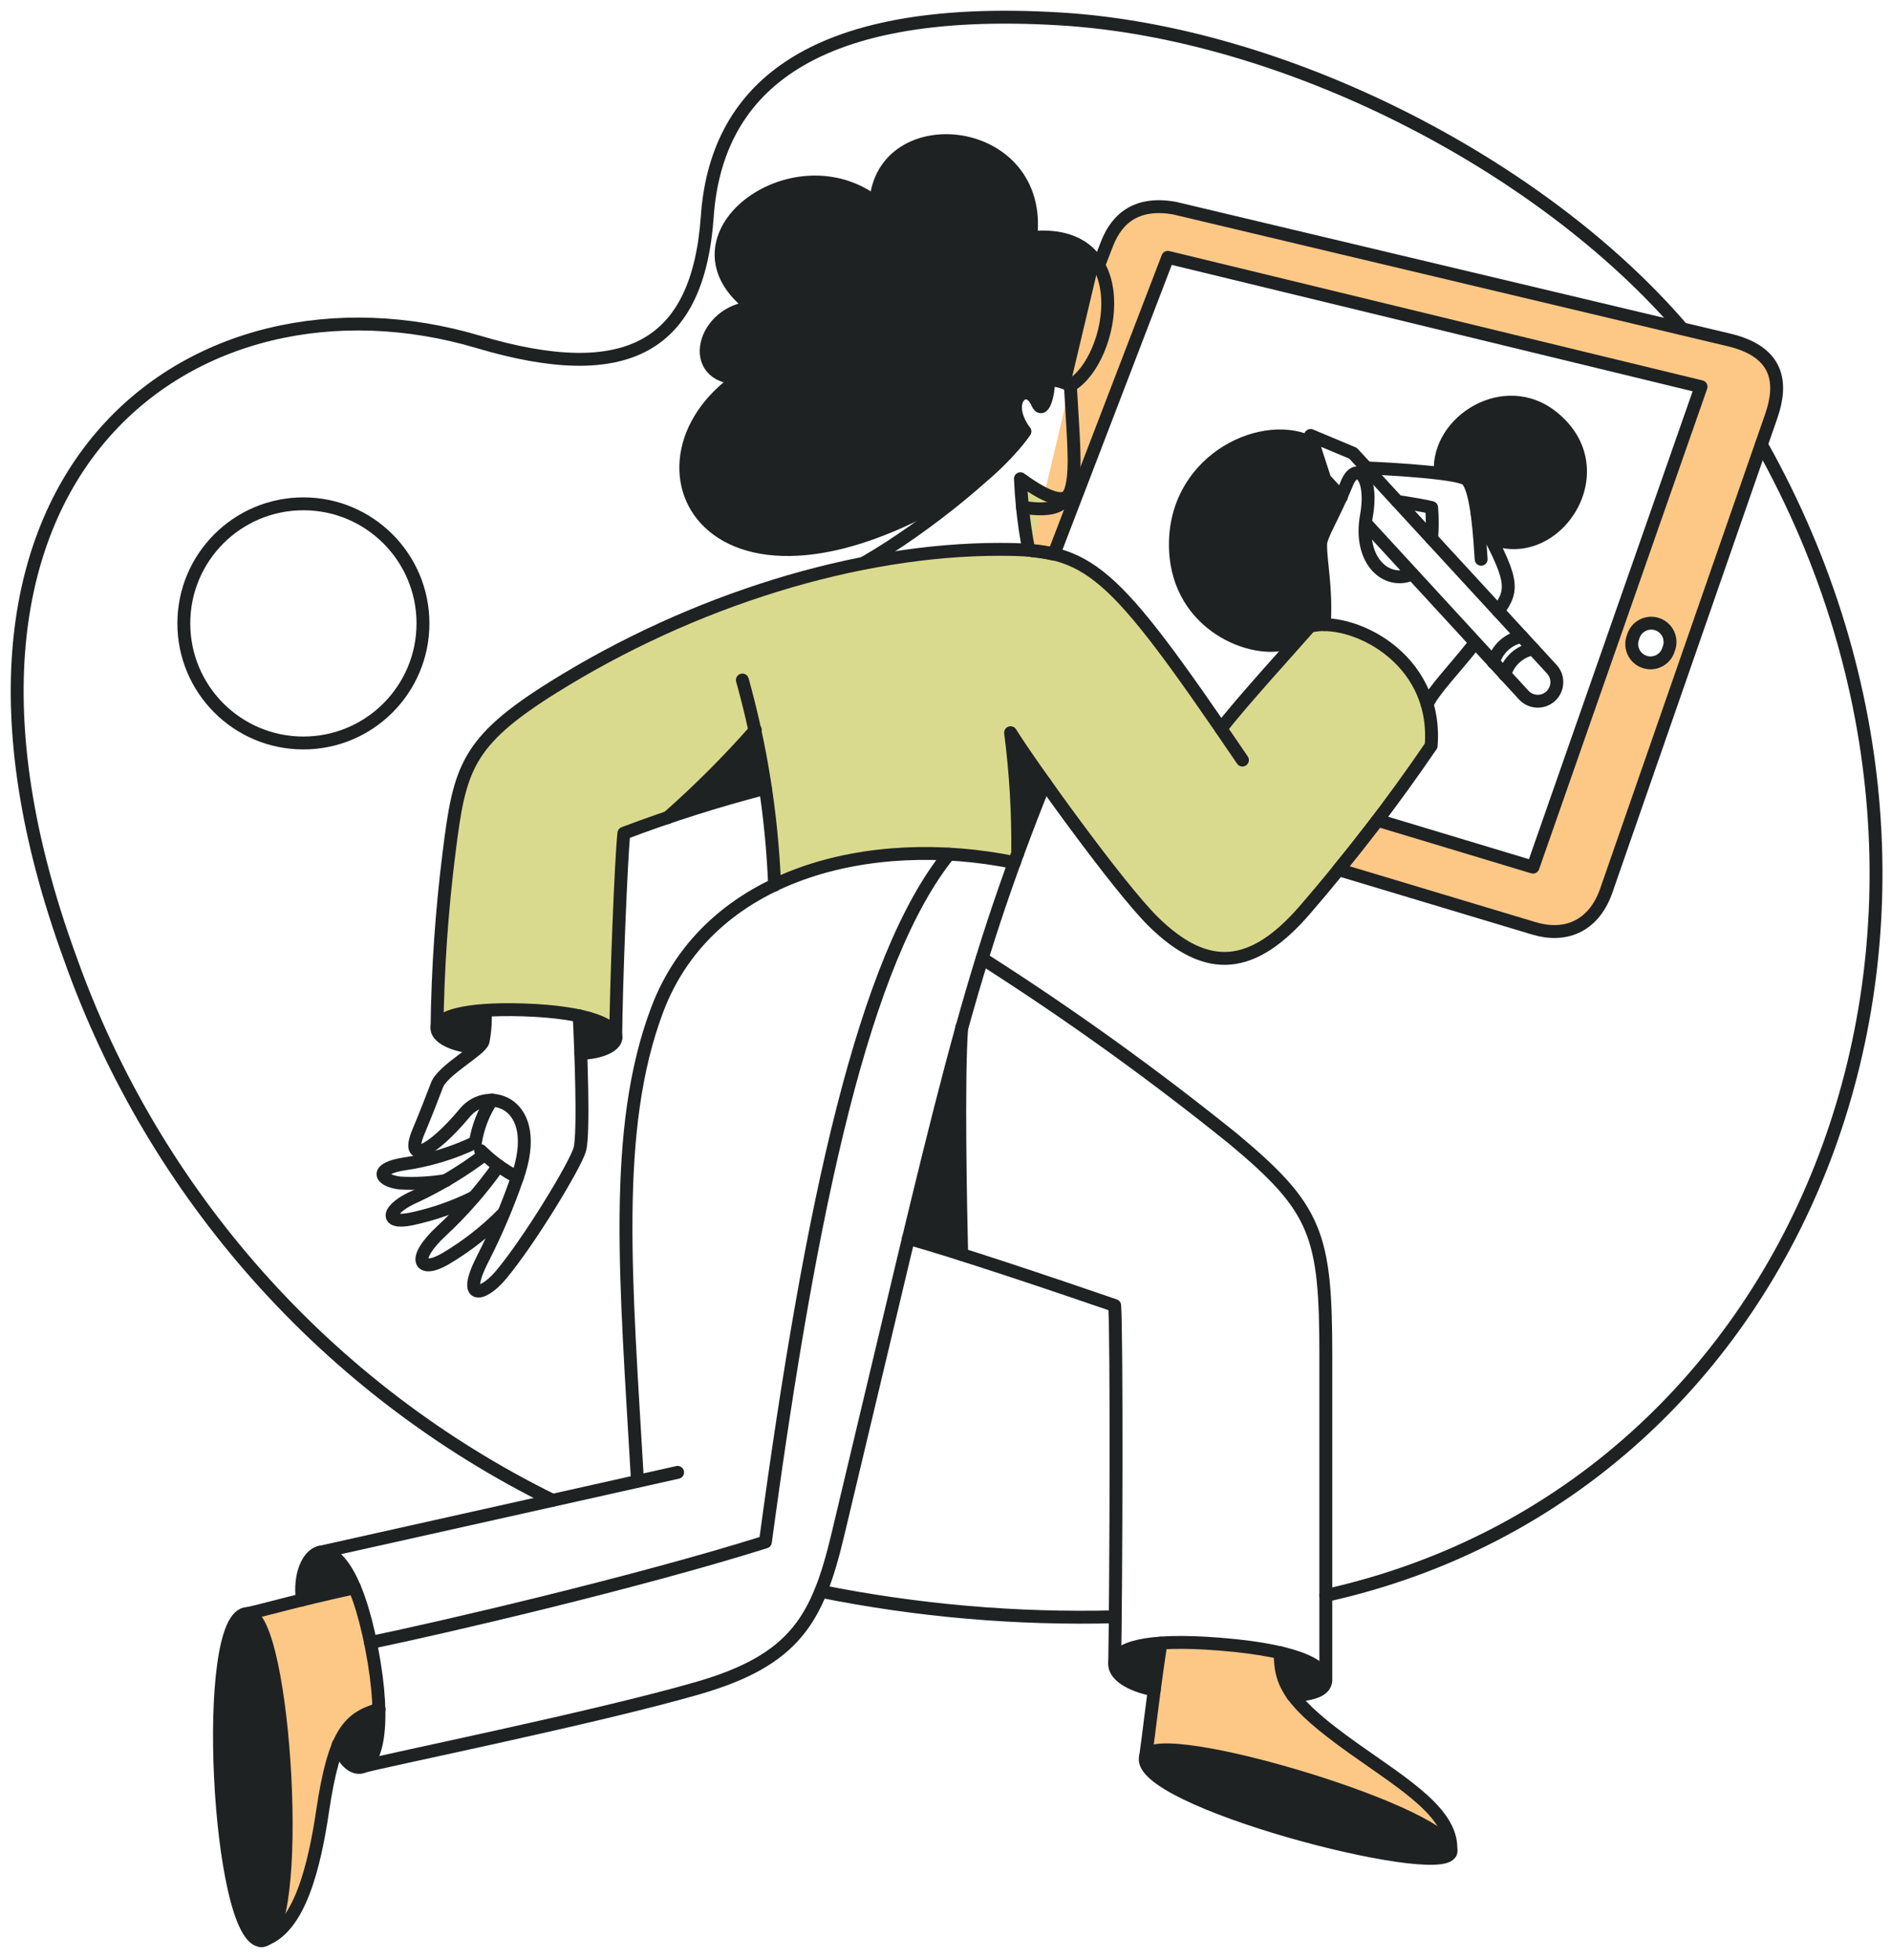 <svg width="110" height="114" viewBox="0 0 110 114" fill="none" xmlns="http://www.w3.org/2000/svg">
<path d="M76.186 36.442C75.25 37.5 72.026 41.05 71.018 42.401C64.533 32.97 63.257 31.969 58.129 31.969C49.114 32.016 39.733 35.285 32.144 40.005C27.109 43.141 26.696 44.711 26.112 49.575C25.678 52.959 25.443 56.365 25.408 59.777C25.634 58.157 35.805 58.493 35.805 60.361C35.829 57.285 36.109 50.11 36.279 48.481C36.948 48.237 37.848 47.909 38.833 47.569C40.636 45.978 42.338 44.277 43.928 42.474C44.543 45.442 44.917 48.456 45.047 51.484C49.219 49.483 54.406 49.235 58.994 50.171C59.055 50.001 59.128 49.818 59.186 49.648C59.213 47.298 59.075 44.95 58.773 42.62C60.123 44.762 65.166 51.721 67.093 53.612C70.229 56.701 72.917 56.421 75.945 52.883C78.561 49.856 81.001 46.681 83.252 43.374C83.667 38.81 79.092 35.683 76.186 36.442Z" fill="#DADA8F"/>
<path d="M75.19 98.617C74.658 97.909 74.398 97.032 74.46 96.148C72.183 95.668 69.854 95.476 67.529 95.577C67.102 98.265 66.843 100.806 66.642 102.169C67.201 100.369 84.03 105.355 84.395 107.568C84.486 104.376 77.623 101.812 75.19 98.617Z" fill="#FDC886"/>
<path d="M20.628 92.352C17.548 92.997 15.7 93.552 14.378 93.847C16.506 93.847 17.625 111.236 15.509 112.768C18.637 111.452 18.412 104.414 19.669 101.484C19.853 100.964 20.167 100.501 20.583 100.138C20.998 99.776 21.5 99.528 22.04 99.416C21.958 97.001 21.481 94.614 20.628 92.352Z" fill="#FDC886"/>
<path d="M90.561 23.977C87.508 21.509 83.204 24.196 83.41 27.491C84.071 27.506 84.722 27.646 85.331 27.905C85.691 28.497 85.896 29.17 85.926 29.863C86.34 30.616 86.668 31.237 86.936 31.772C90.986 33 94.573 27.215 90.561 23.977Z" fill="#1F2223"/>
<path d="M78.023 28.925L77.063 27.879L76.236 25.326C73.087 23.976 67.788 26.663 68.004 31.989C68.196 36.622 72.71 38.507 75.044 37.753C75.543 37.194 75.956 36.729 76.211 36.44C76.485 36.365 76.767 36.332 77.05 36.343C77.172 34.069 76.832 32.841 76.832 31.685C76.832 31.223 77.379 30.372 78.023 28.925Z" fill="#1F2223"/>
<path d="M100.617 19.782L68.344 12.111C66.228 11.722 65 12.609 64.392 14.19L62.02 20.297C62.704 25.77 62.639 28.282 62.13 28.904C61.693 29.439 60.683 29.694 59.467 29.512C59.591 30.358 59.758 31.199 59.966 32.029C60.416 32.067 60.863 32.136 61.303 32.236L67.931 14.966L98.951 22.493L89.174 50.437L80.139 47.713C79.446 48.613 78.692 49.574 77.865 50.583L89.235 54C90.974 54.523 92.652 53.964 93.418 51.86L103.037 24.196C103.693 22.299 103.499 20.487 100.617 19.782ZM97.066 37.754C97.026 37.898 96.958 38.032 96.864 38.148C96.771 38.264 96.654 38.36 96.523 38.43C96.391 38.499 96.247 38.541 96.098 38.553C95.95 38.565 95.8 38.546 95.659 38.498C95.518 38.45 95.389 38.374 95.278 38.274C95.167 38.174 95.079 38.052 95.017 37.916C94.955 37.781 94.921 37.634 94.918 37.485C94.915 37.336 94.942 37.188 94.999 37.05C95.038 36.907 95.107 36.773 95.2 36.656C95.294 36.54 95.41 36.444 95.541 36.375C95.673 36.305 95.818 36.263 95.966 36.251C96.115 36.24 96.265 36.258 96.406 36.306C96.546 36.354 96.676 36.431 96.787 36.531C96.897 36.631 96.986 36.752 97.048 36.888C97.11 37.023 97.143 37.17 97.147 37.319C97.15 37.468 97.122 37.616 97.066 37.754Z" fill="#DADA8F"/>
<path d="M74.473 96.133C76.564 96.619 77.124 97.276 77.124 97.762C77.124 98.382 76.1 98.601 75.204 98.601C74.674 97.891 74.415 97.017 74.473 96.133Z" fill="#1F2223"/>
<path d="M67.529 95.574C67.371 96.644 67.238 97.532 67.14 98.298C65.705 98.018 64.789 97.41 64.842 96.742C64.887 96.182 65.645 95.708 67.529 95.574Z" fill="#1F2223"/>
<path d="M18.573 90.296C19.134 90.154 19.911 90.649 20.628 92.364C19.348 92.643 18.379 92.876 17.588 93.068C17.394 91.573 17.93 90.459 18.573 90.296Z" fill="#1F2223"/>
<path d="M22.039 99.418C21.501 99.535 21.002 99.786 20.588 100.148C20.173 100.509 19.857 100.969 19.668 101.485C19.924 102.286 20.608 103.133 21.234 102.686C21.69 102.361 22.082 101.349 22.039 99.418Z" fill="#1F2223"/>
<path d="M55.928 59.875C55.71 62.976 55.868 70.357 55.928 72.959C54.712 72.57 53.642 72.242 52.84 72.023C54.032 67.122 54.98 63.268 55.928 59.875Z" fill="#1F2223"/>
<path d="M25.419 59.751C25.346 60.286 26.343 60.845 27.787 60.918C27.917 60.819 28.022 60.69 28.091 60.541C28.203 59.956 28.244 59.36 28.213 58.766C26.283 58.899 25.48 59.325 25.419 59.751Z" fill="#1F2223"/>
<path d="M35.803 60.222C35.696 59.816 35.057 59.381 33.679 59.105C33.716 59.641 33.74 60.419 33.776 61.282C34.582 61.257 35.995 60.95 35.803 60.222Z" fill="#1F2223"/>
<path d="M43.939 42.461C44.158 43.507 44.364 44.662 44.535 45.853C42.614 46.325 40.719 46.893 38.856 47.555C40.649 45.959 42.346 44.258 43.939 42.461Z" fill="#1F2223"/>
<path d="M60.78 45.55C60.209 46.984 59.686 48.334 59.2 49.646C59.226 47.296 59.088 44.947 58.786 42.617C59.127 43.166 59.867 44.261 60.78 45.55Z" fill="#1F2223"/>
<path d="M76.714 103.708C72.056 102.213 66.952 101.188 66.641 102.165C66.231 103.473 70.896 105.37 75.546 106.662C79.578 107.784 83.602 108.451 84.291 107.885C85.618 106.797 78.362 104.237 76.714 103.708Z" fill="#1F2223"/>
<path d="M16.527 102.48C16.229 98.041 15.422 93.863 14.366 93.863C13.081 93.858 12.638 98.126 12.792 102.62C12.964 107.612 13.874 112.882 15.193 112.882C17.051 112.467 16.654 104.363 16.527 102.48Z" fill="#1F2223"/>
<path d="M59.37 27.844C60.635 28.756 61.802 29.352 62.191 28.78C61.814 29.534 61.024 29.753 59.492 29.51C59.431 28.95 59.394 28.391 59.37 27.844Z" fill="#DADA8F"/>
<path d="M63.626 15.027C62.945 14.164 61.766 13.641 59.954 13.836C60.756 7.208 51.308 6.26 50.943 11.805C46.115 8.047 38.358 13.872 43.817 17.885C40.85 18.067 39.865 21.995 43.039 21.995C35.719 26.993 41.483 38.119 57.315 27.563C58.168 26.83 58.935 26.002 59.601 25.095C58.251 23.258 59.759 22.103 60.318 23.416C60.635 24.17 60.987 23.015 60.987 22.079C61.433 22.105 61.868 22.221 62.267 22.419C64.091 21.363 65.307 17.143 63.626 15.027Z" fill="#1F2223"/>
<path d="M59.966 32.029C60.416 32.067 60.862 32.136 61.303 32.236L67.931 14.966L98.951 22.493L89.174 50.437L80.139 47.713C79.446 48.613 78.692 49.574 77.865 50.583L89.235 54C90.974 54.523 92.652 53.964 93.418 51.86L103.037 24.196C103.693 22.299 103.499 20.487 100.617 19.782L68.344 12.111C66.228 11.722 65 12.609 64.392 14.19L63.901 15.455M97.066 37.754C97.026 37.898 96.958 38.032 96.864 38.148C96.771 38.264 96.654 38.36 96.523 38.43C96.391 38.499 96.247 38.541 96.098 38.553C95.95 38.565 95.8 38.546 95.659 38.498C95.518 38.45 95.388 38.374 95.278 38.274C95.167 38.174 95.079 38.052 95.017 37.916C94.955 37.781 94.921 37.634 94.918 37.485C94.915 37.336 94.942 37.188 94.999 37.05C95.038 36.907 95.107 36.773 95.2 36.657C95.294 36.54 95.41 36.444 95.541 36.375C95.673 36.305 95.818 36.263 95.966 36.251C96.115 36.24 96.265 36.258 96.406 36.306C96.546 36.354 96.676 36.431 96.787 36.531C96.897 36.631 96.986 36.752 97.048 36.888C97.11 37.023 97.143 37.17 97.147 37.319C97.15 37.468 97.122 37.616 97.066 37.754Z" fill="#FDC886"/>
<path d="M59.966 32.029C60.416 32.067 60.862 32.136 61.303 32.236L67.931 14.966L98.951 22.493L89.174 50.437L80.139 47.713C79.446 48.613 78.692 49.574 77.865 50.583L89.235 54C90.974 54.523 92.652 53.964 93.418 51.86L103.037 24.196C103.693 22.299 103.499 20.487 100.617 19.782L68.344 12.111C66.228 11.722 65 12.609 64.392 14.19L63.901 15.455M97.066 37.754C97.026 37.898 96.958 38.032 96.864 38.148C96.771 38.264 96.654 38.36 96.523 38.43C96.391 38.499 96.247 38.541 96.098 38.553C95.95 38.565 95.8 38.546 95.659 38.498C95.518 38.45 95.388 38.374 95.278 38.274C95.167 38.174 95.079 38.052 95.017 37.916C94.955 37.781 94.921 37.634 94.918 37.485C94.915 37.336 94.942 37.188 94.999 37.05C95.038 36.907 95.107 36.773 95.2 36.656C95.294 36.54 95.41 36.444 95.541 36.375C95.673 36.305 95.818 36.263 95.966 36.251C96.115 36.24 96.265 36.258 96.406 36.306C96.546 36.354 96.676 36.431 96.787 36.531C96.897 36.631 96.986 36.752 97.048 36.888C97.11 37.023 97.143 37.17 97.147 37.319C97.15 37.468 97.122 37.616 97.066 37.754Z" stroke="#1F2223" stroke-width="0.75" stroke-linejoin="round"/>
<path d="M17.649 43.216C21.49 43.216 24.604 40.102 24.604 36.26C24.604 32.419 21.49 29.305 17.649 29.305C13.807 29.305 10.693 32.419 10.693 36.26C10.693 40.102 13.807 43.216 17.649 43.216Z" stroke="#1F2223" stroke-width="0.75" stroke-linecap="round" stroke-linejoin="round"/>
<path d="M47.745 92.559C53.375 93.69 59.114 94.187 64.854 94.042" stroke="#1F2223" stroke-width="0.75" stroke-linecap="round" stroke-linejoin="round"/>
<path d="M77.124 92.802C105.235 86.566 117.935 53.453 102.465 25.87M32.144 87.268C19.024 80.807 8.948 69.475 4.066 55.689C-6.221 27.478 11.327 14.981 27.839 19.89C36.436 22.445 40.607 20.206 41.142 12.594C41.641 5.505 46.675 0.187 61.705 1.103C74.729 1.897 89.638 9.544 97.843 19.104" stroke="#1F2223" stroke-width="0.75" stroke-linecap="round" stroke-linejoin="round"/>
<path d="M27.79 60.931C26.343 60.858 25.349 60.299 25.422 59.764C25.498 59.192 26.869 58.634 30.396 58.739C34.384 58.862 35.861 59.688 35.831 60.357C35.811 60.831 34.956 61.232 33.788 61.269" stroke="#1F2223" stroke-width="0.75" stroke-linecap="round" stroke-linejoin="round"/>
<path d="M71.031 42.388C72.04 41.038 75.263 37.5 76.199 36.43C78.473 35.81 83.653 38.144 83.252 43.373C80.997 46.677 78.556 49.851 75.944 52.88C72.908 56.411 70.243 56.708 67.091 53.609C65.062 51.614 59.88 44.393 58.786 42.617C59.088 44.947 59.226 47.295 59.2 49.645" stroke="#1F2223" stroke-width="0.75" stroke-linecap="round" stroke-linejoin="round"/>
<path d="M72.272 44.21C64.55 32.853 63.419 31.953 58.142 31.953C49.909 31.953 40.326 34.882 32.158 39.991C27.123 43.139 26.732 44.712 26.126 49.561C25.699 52.946 25.464 56.352 25.422 59.763" stroke="#1F2223" stroke-width="0.75" stroke-linecap="round" stroke-linejoin="round"/>
<path d="M60.781 45.535C56.123 57.148 54.9 63.509 48.742 89.247C47.579 94.126 46.299 96.541 40.595 98.189C34.636 99.911 22.744 102.311 21.018 102.773" stroke="#1F2223" stroke-width="0.75" stroke-linecap="round" stroke-linejoin="round"/>
<path d="M17.588 93.058C17.396 91.586 17.928 90.467 18.573 90.298C19.411 90.078 20.739 91.307 21.613 95.843C22.538 100.643 21.805 102.599 21.017 102.786C20.518 102.904 19.947 102.36 19.667 101.485" stroke="#1F2223" stroke-width="0.75" stroke-linecap="round" stroke-linejoin="round"/>
<path d="M18.573 90.298C22.829 89.349 38.358 85.882 39.416 85.641" stroke="#1F2223" stroke-width="0.75" stroke-linecap="round" stroke-linejoin="round"/>
<path d="M59.005 50.169C50.639 48.467 41.243 50.766 38.235 58.717C35.597 65.698 36.411 74.501 37.083 86.15" stroke="#1F2223" stroke-width="0.75" stroke-linecap="round" stroke-linejoin="round"/>
<path d="M43.185 39.555C44.27 43.445 44.899 47.448 45.058 51.484" stroke="#1F2223" stroke-width="0.75" stroke-linecap="round" stroke-linejoin="round"/>
<path d="M35.816 60.358C35.84 57.294 36.12 50.095 36.29 48.466C38.984 47.445 41.733 46.572 44.523 45.852" stroke="#1F2223" stroke-width="0.75" stroke-linecap="round" stroke-linejoin="round"/>
<path d="M14.378 93.859C16.603 93.865 17.734 112.89 15.205 112.878C12.675 112.865 11.666 93.853 14.378 93.859Z" stroke="#1F2223" stroke-width="0.75" stroke-linecap="round" stroke-linejoin="round"/>
<path d="M14.378 93.859C15.786 93.543 16.98 93.155 20.628 92.352" stroke="#1F2223" stroke-width="0.75" stroke-linecap="round" stroke-linejoin="round"/>
<path d="M22.051 99.418C20.3 99.93 19.447 100.769 18.768 105.328C18.301 108.464 17.43 112.308 15.205 112.88" stroke="#1F2223" stroke-width="0.75" stroke-linecap="round" stroke-linejoin="round"/>
<path d="M67.141 98.297C65.706 98.018 64.8 97.409 64.842 96.753C64.896 95.913 66.484 95.273 70.983 95.634C75.994 96.038 77.112 97.069 77.112 97.762C77.112 98.383 76.088 98.602 75.192 98.602" stroke="#1F2223" stroke-width="0.75" stroke-linecap="round" stroke-linejoin="round"/>
<path d="M66.642 102.167C67.226 100.307 85.074 105.669 84.383 107.761C83.848 109.378 65.852 104.684 66.642 102.167Z" stroke="#1F2223" stroke-width="0.75" stroke-linecap="round" stroke-linejoin="round"/>
<path d="M66.642 102.166C66.848 100.768 66.994 99.175 67.529 95.574" stroke="#1F2223" stroke-width="0.75" stroke-linecap="round" stroke-linejoin="round"/>
<path d="M74.473 96.133C74.461 97.933 74.985 99.028 78.741 101.701C81.685 103.794 84.639 105.531 84.383 107.756" stroke="#1F2223" stroke-width="0.75" stroke-linecap="round" stroke-linejoin="round"/>
<path d="M57.133 55.75C62.188 58.971 67.059 62.47 71.725 66.232C76.623 70.309 77.124 71.826 77.124 78.891V97.763" stroke="#1F2223" stroke-width="0.75" stroke-linecap="round" stroke-linejoin="round"/>
<path d="M64.842 96.753C64.927 91.877 64.964 77.745 64.842 75.935C61.17 74.671 55.479 72.761 52.84 72.031" stroke="#1F2223" stroke-width="0.75" stroke-linecap="round" stroke-linejoin="round"/>
<path d="M55.199 49.684C50.298 55.751 47.21 69.784 44.523 89.69C37.02 92.049 25.662 94.688 21.552 95.539" stroke="#1F2223" stroke-width="0.75" stroke-linecap="round" stroke-linejoin="round"/>
<path d="M33.691 59.083C33.788 60.992 33.982 65.931 33.727 66.853C33.472 67.775 30.737 72.277 29.106 74.198C28.073 75.414 26.802 75.691 28.109 73.164C28.878 71.655 29.541 70.094 30.093 68.492C31.643 64.079 28.365 63.131 27.053 64.71C25.049 67.12 23.547 67.725 24.341 65.829C24.826 64.673 25.083 63.981 25.424 63.105C25.764 62.23 27.953 61.087 28.099 60.576C28.216 59.992 28.257 59.395 28.221 58.801" stroke="#1F2223" stroke-width="0.75" stroke-linecap="round" stroke-linejoin="round"/>
<path d="M29.298 70.562C28.292 71.59 27.155 72.481 25.918 73.213C24.409 74.097 23.887 73.274 25.662 71.62C26.903 70.468 28.021 69.19 29.001 67.809" stroke="#1F2223" stroke-width="0.75" stroke-linecap="round" stroke-linejoin="round"/>
<path d="M27.961 66.926C28.589 67.549 29.309 68.073 30.095 68.479" stroke="#1F2223" stroke-width="0.75" stroke-linecap="round" stroke-linejoin="round"/>
<path d="M27.559 69.637C26.406 70.21 25.184 70.635 23.924 70.901C22.282 71.245 22.502 70.285 24.24 69.552C25.636 68.891 26.96 68.088 28.192 67.156" stroke="#1F2223" stroke-width="0.75" stroke-linecap="round" stroke-linejoin="round"/>
<path d="M25.942 68.666C25.058 68.812 24.162 68.861 23.267 68.812C22.075 68.666 21.734 67.97 23.547 67.694C24.973 67.488 26.359 67.066 27.657 66.441C27.797 65.559 28.125 64.718 28.617 63.973" stroke="#1F2223" stroke-width="0.75" stroke-linecap="round" stroke-linejoin="round"/>
<path d="M55.941 72.959C55.88 70.32 55.722 62.794 55.941 59.766" stroke="#1F2223" stroke-width="0.75" stroke-linecap="round" stroke-linejoin="round"/>
<path d="M38.844 47.556C40.647 45.966 42.349 44.264 43.939 42.461" stroke="#1F2223" stroke-width="0.75" stroke-linecap="round" stroke-linejoin="round"/>
<path d="M78.024 28.915L77.064 27.87L76.237 25.328L78.705 26.362L90.267 38.923C90.467 39.139 90.573 39.426 90.561 39.72C90.55 40.014 90.422 40.292 90.206 40.492C89.99 40.692 89.703 40.798 89.409 40.786C89.115 40.775 88.837 40.647 88.638 40.431L79.457 30.447" stroke="#1F2223" stroke-width="0.75" stroke-linecap="round" stroke-linejoin="round"/>
<path d="M88.518 37.023C88.13 37.095 87.77 37.274 87.479 37.541C87.189 37.807 86.979 38.151 86.875 38.531" stroke="#1F2223" stroke-width="0.75" stroke-linecap="round" stroke-linejoin="round"/>
<path d="M89.174 37.742C88.786 37.814 88.426 37.993 88.136 38.26C87.846 38.527 87.636 38.87 87.532 39.25" stroke="#1F2223" stroke-width="0.75" stroke-linecap="round" stroke-linejoin="round"/>
<path d="M77.039 36.33C77.16 34.056 76.82 32.828 76.82 31.673C76.82 31.138 77.562 30.056 78.352 28.11C78.876 26.821 79.907 27.648 79.483 30.019C79.019 32.609 80.65 34.056 82.146 33.388" stroke="#1F2223" stroke-width="0.75" stroke-linecap="round" stroke-linejoin="round"/>
<path d="M81.294 29.168C82.182 29.302 82.936 29.436 83.278 29.521C83.327 30.124 83.327 30.73 83.278 31.332" stroke="#1F2223" stroke-width="0.75" stroke-linecap="round" stroke-linejoin="round"/>
<path d="M79.483 27.215C81.137 27.288 84.931 27.507 85.332 27.908C85.94 28.516 86.086 31.483 86.159 32.529" stroke="#1F2223" stroke-width="0.75" stroke-linecap="round" stroke-linejoin="round"/>
<path d="M85.928 29.863C88.056 33.718 88.08 34.241 87.156 35.542" stroke="#1F2223" stroke-width="0.75" stroke-linecap="round" stroke-linejoin="round"/>
<path d="M85.806 37.391C84.651 38.874 83.31 40.236 83.022 40.978" stroke="#1F2223" stroke-width="0.75" stroke-linecap="round" stroke-linejoin="round"/>
<path d="M57.331 27.553C58.182 26.823 58.948 25.998 59.613 25.095C58.276 23.259 59.766 22.107 60.331 23.417C60.656 24.172 60.999 23.016 60.999 22.08C61.444 22.108 61.879 22.223 62.279 22.42C64.845 20.924 66.219 13.179 59.957 13.823C60.756 7.196 51.296 6.26 50.943 11.79C46.115 8.045 38.358 13.882 43.817 17.883C40.85 18.065 39.865 21.993 43.039 21.993C35.704 26.994 41.486 38.139 57.331 27.553Z" stroke="#1F2223" stroke-width="0.75" stroke-linecap="round" stroke-linejoin="round"/>
<path d="M50.238 32.755C54.02 30.59 58.458 26.866 59.613 25.094" stroke="#1F2223" stroke-width="0.75" stroke-linecap="round" stroke-linejoin="round"/>
<path d="M59.844 32.004C59.682 31.172 59.561 30.34 59.477 29.501C63.092 30.077 62.568 28.138 62.264 22.422" stroke="#1F2223" stroke-width="0.75" stroke-linecap="round" stroke-linejoin="round"/>
<path d="M59.477 29.499C59.421 28.948 59.382 28.399 59.358 27.844C60.623 28.768 61.79 29.352 62.179 28.768" stroke="#1F2223" stroke-width="0.75" stroke-linecap="round" stroke-linejoin="round"/>
</svg>
